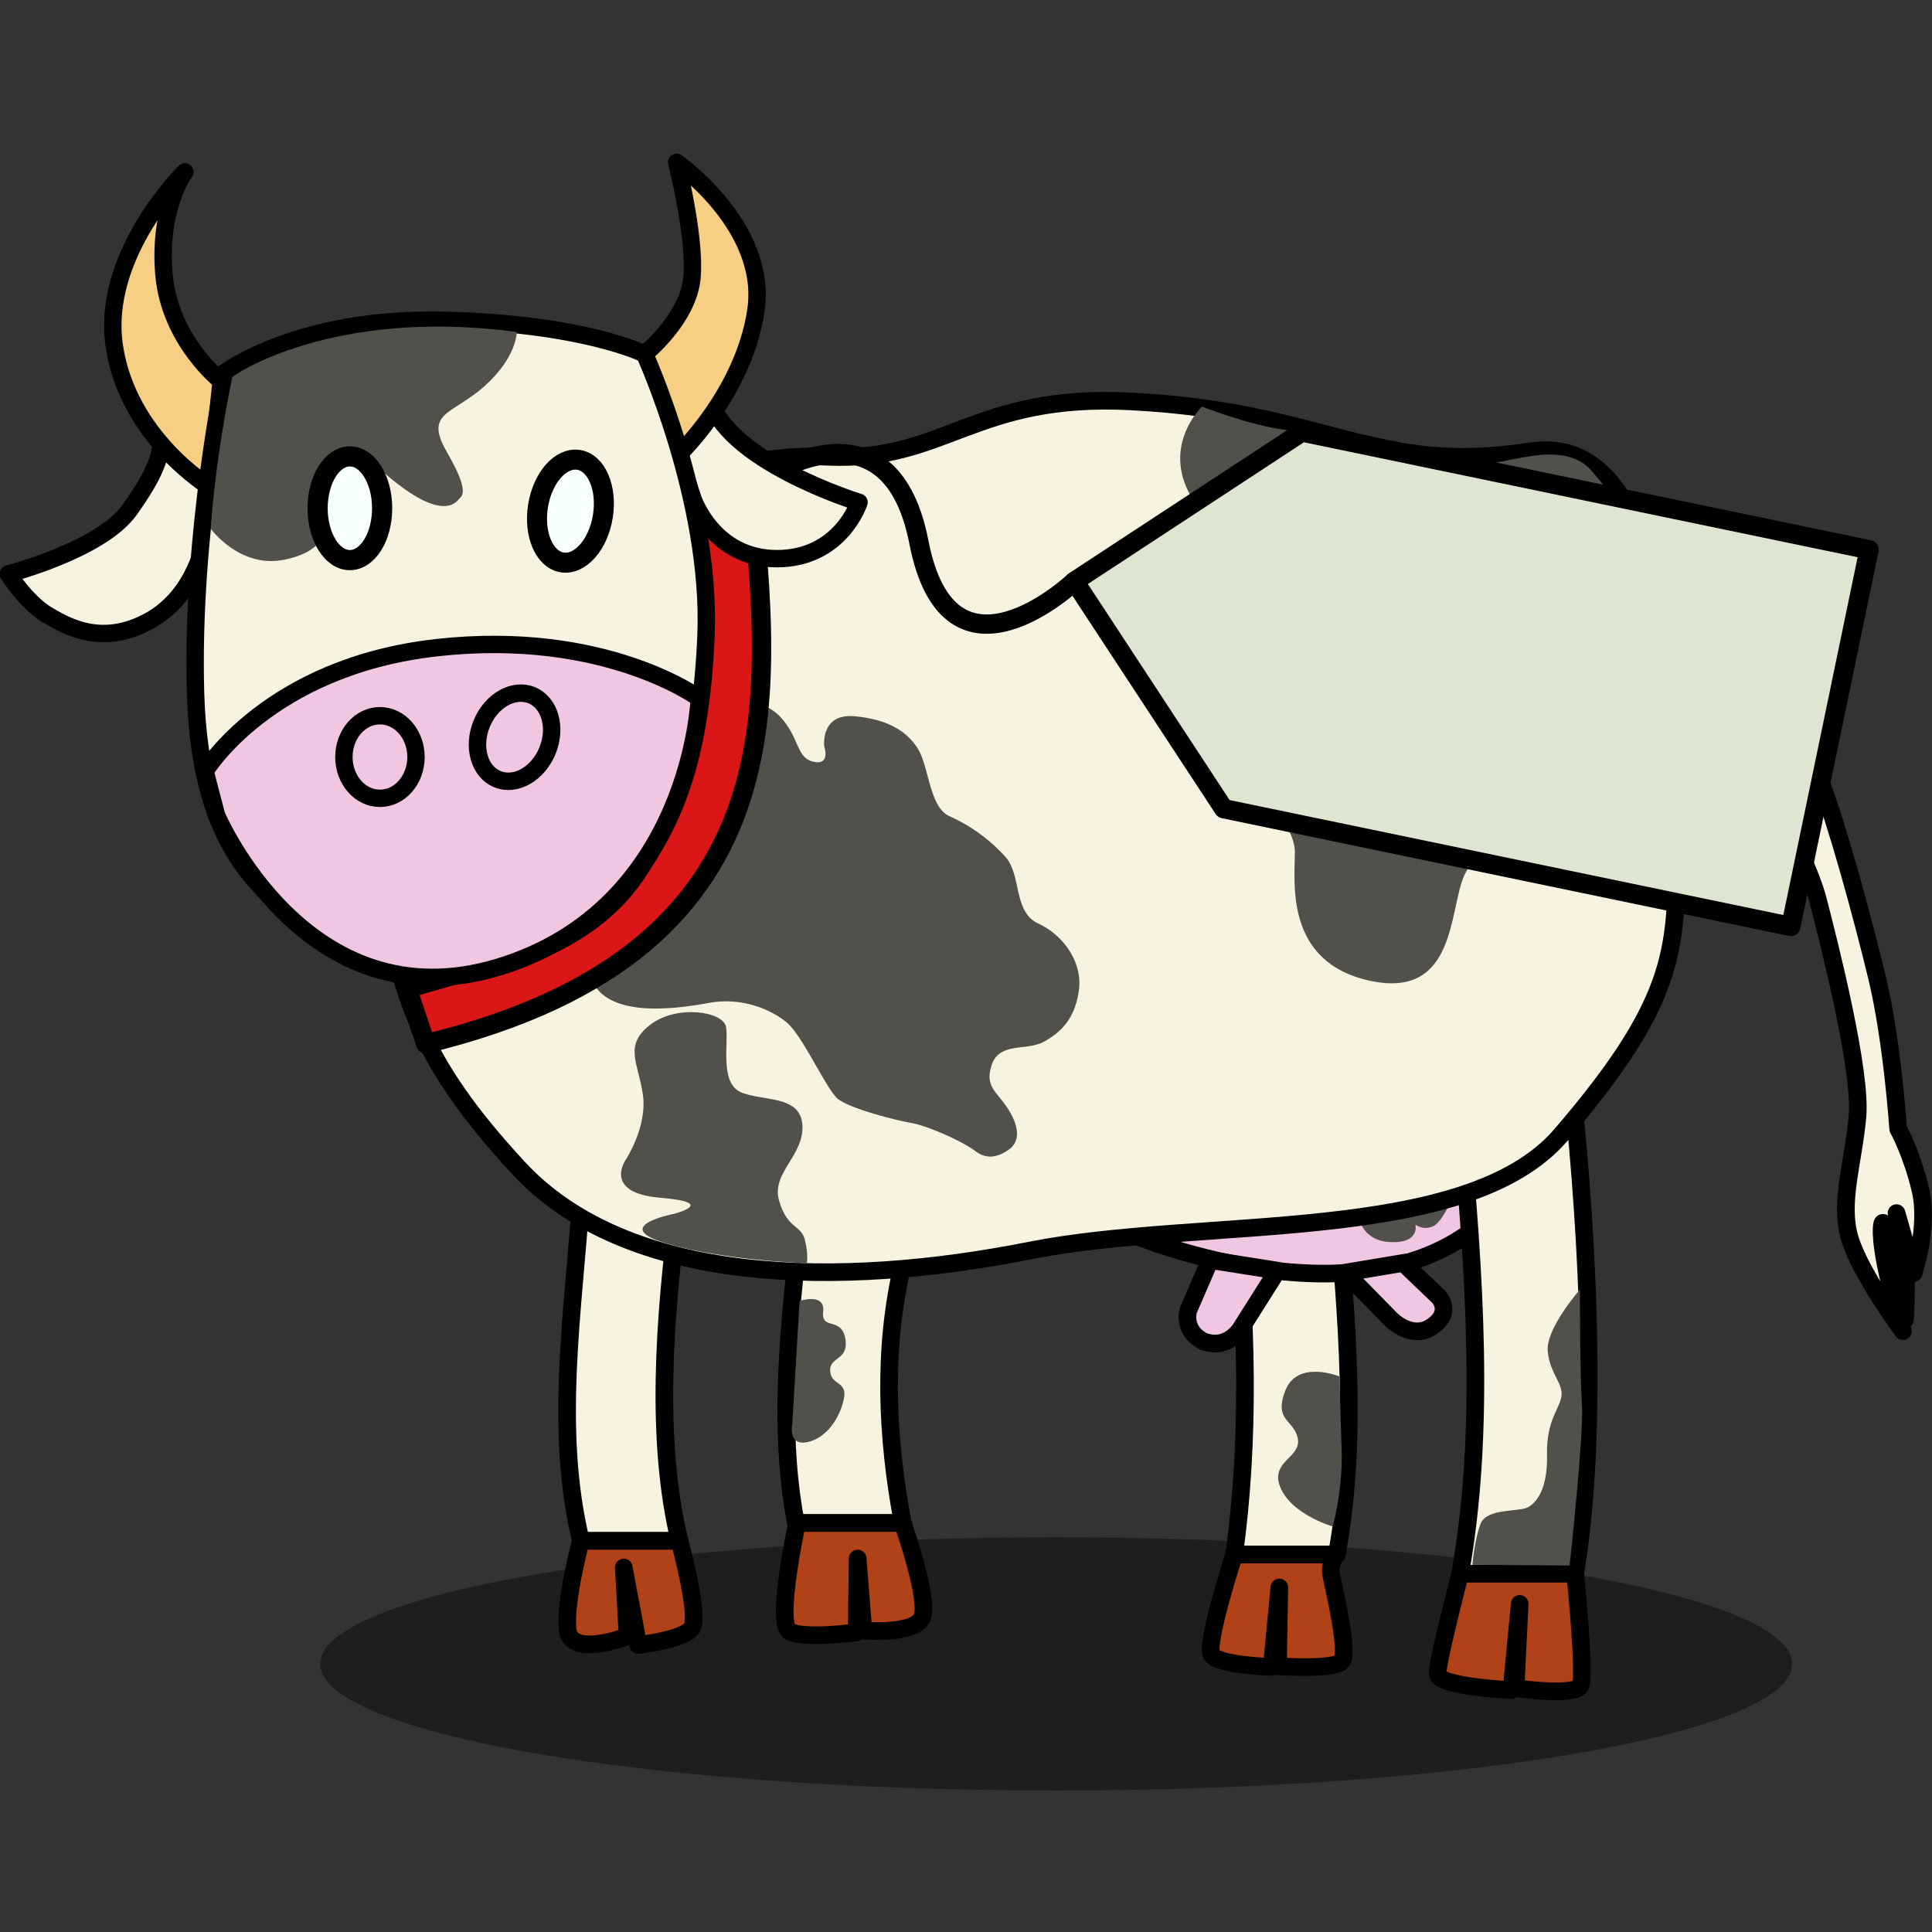 <?xml version="1.0" encoding="UTF-8" standalone="no"?>
<svg
   xmlns:dc="http://purl.org/dc/elements/1.1/"
   xmlns:cc="http://creativecommons.org/ns#"
   xmlns:rdf="http://www.w3.org/1999/02/22-rdf-syntax-ns#"
   xmlns:svg="http://www.w3.org/2000/svg"
   xmlns="http://www.w3.org/2000/svg"
   xmlns:sodipodi="http://sodipodi.sourceforge.net/DTD/sodipodi-0.dtd"
   xmlns:inkscape="http://www.inkscape.org/namespaces/inkscape"
   width="100"
   height="100"
   version="1.1"
   id="svg60"
   sodipodi:docname="cowmain.svg"
   inkscape:version="0.92.2 (5c3e80d, 2017-08-06)">
  <rect width="100%" height="100%" fill="#333333" stroke="none"/>
  <defs
     id="defs64" />
  <sodipodi:namedview
     pagecolor="#ffffff"
     bordercolor="#666666"
     borderopacity="1"
     objecttolerance="10"
     gridtolerance="10"
     guidetolerance="10"
     inkscape:pageopacity="0"
     inkscape:pageshadow="2"
     inkscape:window-width="1920"
     inkscape:window-height="1017"
     id="namedview62"
     showgrid="false"
     inkscape:zoom="9.44"
     inkscape:cx="48.757444"
     inkscape:cy="55.155084"
     inkscape:window-x="-8"
     inkscape:window-y="-8"
     inkscape:window-maximized="1"
     inkscape:current-layer="layer1"
     showguides="true"
     inkscape:guide-bbox="true">
    <sodipodi:guide
       position="-7.097,100"
       orientation="0,1"
       id="guide882"
       inkscape:locked="false" />
    <sodipodi:guide
       position="-6.356,80.085"
       orientation="0,1"
       id="guide884"
       inkscape:locked="false" />
    <sodipodi:guide
       position="10.064,87.712"
       orientation="1,0"
       id="guide886"
       inkscape:locked="false" />
    <sodipodi:guide
       position="50,84.64"
       orientation="1,0"
       id="guide888"
       inkscape:locked="false" />
    <sodipodi:guide
       position="4.979,90.042"
       orientation="0,1"
       id="guide890"
       inkscape:locked="false" />
    <sodipodi:guide
       position="20.021,86.758"
       orientation="1,0"
       id="guide892"
       inkscape:locked="false" />
  </sodipodi:namedview>
  <ellipse
     cx="54.669"
     cy="86.124"
     rx="38.095"
     ry="6.553"
     fill-opacity=".417"
     id="ellipse2" />
  <path
     d="M63.879 61.962h5.316c.478 6.261 1.118 12.353 0 18.502H63.88c.818-5.917.674-12.218 0-18.502zm-22.684 3.474h5.53c-1.033 4.357-.85 8.852 0 13.397h-5.53c-.775-4.066-.548-8.39 0-13.397z"
     fill="#f8f3e0"
     stroke="#000"
     stroke-width=".912"
     stroke-linejoin="round"
     id="path4" />
  <path
     d="M41.256 78.833h5.468s1.434 4.045.988 4.92c-.446.874-3.024.644-3.024.644l-.297-3.729-.05 3.82s-2.726.37-3.47-.045c-.744-.415.385-5.61.385-5.61zm22.623 1.63h5.316s-.425.39-.283 1.1c.141.708.921 3.969.531 4.43-.39.46-3.296.248-3.296.248l.071-4.076-.39 4.111s-2.8-.07-3.119-.638c-.319-.567 1.17-5.174 1.17-5.174z"
     fill="#b14217"
     fill-rule="evenodd"
     stroke="#000"
     stroke-width=".912"
     stroke-linejoin="round"
     id="path6" />
  <path
     d="M69.337 71.248s-2.162-.886-2.8.71c-.638 1.594.46 1.523.638 2.516.177.992-1.489 1.17-.886 2.552.602 1.382 2.694 1.984 2.694 1.984s.531-1.914.46-3.97a302.2 302.2 0 0 1-.106-3.792zm-27.948-3.912s1.331-.439 1.217.55c-.114.988.947.254 1.146 1.398.198 1.144-.821.922-.783 1.669.039.746.864.534.72 1.38-.143.844-.762 2.024-1.838 2.296-1.076.272-.848-.889-.848-.889z"
     fill="#52504a"
     fill-rule="evenodd"
     id="path8" />
  <g
     fill-rule="evenodd"
     id="g18">
    <path
       d="M58.846 63.983s14.673 6.096 19.99-3.332c5.316-9.428-25.377-1.205-19.99 3.332z"
       fill="#f1c6e3"
       stroke="#000"
       stroke-width=".912"
       stroke-linejoin="round"
       id="path10" />
    <path
       d="M62.635 65.218l3.483.55-1.854 2.933s-.652 1.203-1.98.727c-1.103-.576-.777-1.604-.777-1.604z"
       fill="#f1c6e3"
       stroke="#000"
       stroke-width=".912"
       stroke-linejoin="round"
       id="path12" />
    <path
       d="M69.627 65.87l3.007-.502 1.83 1.754s.752.777-.326 1.53c-1.077.75-2.155-.377-2.155-.377z"
       fill="#f1c6e3"
       stroke="#000"
       stroke-width=".912"
       id="path14" />
    <path
       d="M70.304 62.862s.1 1.353 1.654 1.428c1.554.075 1.303-.902 1.303-.902s.376.3.877.1c.501-.2.953-1.328.953-1.328z"
       fill="#52504a"
       id="path16" />
  </g>
  <path
     d="M75.575 57.851h5.954c.81 8.405 1.058 17.32 0 23.605h-5.954c1.316-7.34.76-15.485 0-23.605z"
     fill="#f8f3e0"
     stroke="#000"
     stroke-width=".912"
     stroke-linecap="round"
     stroke-linejoin="round"
     id="path20" />
  <path
     d="M30.066 62.104h5.104c-.825 6.276-1.242 12.483 0 17.65h-5.104c-1.378-5.753-.407-11.715 0-17.65z"
     fill="#f8f3e0"
     stroke="#000"
     stroke-width=".912"
     stroke-linejoin="round"
     id="path22" />
  <path
     d="M35.17 79.755h-5.104s-.839 3.081-.688 4.585c.15 1.504 3.107.35 3.107.35l-.2-3.558.752 4.01s2.305-.25 2.756-.852c.452-.602-.623-4.535-.623-4.535zm46.36 1.701s.531 5.175.283 5.777c-.248.603-3.367.142-3.367.142l.213-4.36-.426 4.466s-3.828-.177-3.828-.85c0-.674 1.17-5.175 1.17-5.175z"
     fill="#b14217"
     fill-rule="evenodd"
     stroke="#000"
     stroke-width=".912"
     stroke-linejoin="round"
     id="path24" />
  <path
     d="M81.776 66.747s-1.773 2.02-1.666 3.19c.106 1.17.815 1.666.709 2.34-.107.673-.78 1.24-.745 3.012.036 1.772-.531 2.48-.992 2.729-.46.248-2.127.035-2.446.85-.319.816-.425 2.127-.425 2.127l5.033.036s.744-6.805.638-8.294c-.106-1.489-.106-5.99-.106-5.99z"
     fill="#52504a"
     fill-rule="evenodd"
     id="path26" />
  <g
     id="g30">
    <path
       d="M85.466 30.507l.552 4.36s.952-.701 2.456 1.053c1.503 1.755 4.962 8.12 5.613 10.626.652 2.507 2.256 8.872 2.056 11.228-.2 2.356-.953 4.461-.401 6.316.55 1.854 2.756 4.812 2.756 4.812s-1.203-3.81-1.102-5.364c.1-1.553 1.203 4.762 1.203 4.762s.25-3.007-.301-5.012c-.551-2.005.752 2.606.752 2.606s.802-2.406.35-4.31c-.45-1.905-1.152-3.158-1.152-3.158s-.301-4.562-1.103-7.87-2.055-7.87-2.957-10.225c-.903-2.356-3.058-7.168-5.765-9.072-2.706-1.905-2.957-.752-2.957-.752z"
       fill="#f8f3e0"
       fill-rule="evenodd"
       stroke="#000"
       stroke-width=".912"
       stroke-linejoin="round"
       id="path28" />
  </g>
  <g
     id="g38">
    <path
       d="M86.775 43.39c0 5.546.198 8.172-5.979 15.354-4.928 5.73-18.517 4.207-27.48 5.983-9.846 1.951-20.827 1.844-26.486-4.282-5.129-5.551-6.283-9.016-7.255-16.062-.5-3.623 9.115-21.37 23.275-20.741 6.098.27 7.54-3.29 15.712-2.864 10.224.532 12.498 3.847 20.674 2.58 7.47-1.157 7.539 14.486 7.539 20.032z"
       fill="#f8f3e0"
       stroke="#000"
       stroke-width=".912"
       id="path32" />
    <path
       d="M36.996 35.92s2.406.1 3.409 1.203c1.002 1.103.802 2.105 1.704 2.306.902.2.551-.802.551-.802s-.2-1.704 1.554-1.554c1.755.15 2.757.802 3.308 1.704.552.902.602 3.008 1.604 3.459a8.772 8.772 0 0 1 2.908 2.105c.852.952.4 2.857 1.704 3.459 1.303.601 2.305 2.004 2.105 3.458-.2 1.454-.902 2.155-1.804 2.657-.903.5-2.306 0-2.707 1.203-.401 1.203.35 1.403.952 2.456.602 1.052.351 1.654-.1 1.954-.451.301-1.053.552-1.704.05-.652-.5-2.456-1.303-3.308-1.453-.853-.15-3.208-.752-3.81-1.253-.601-.501-1.804-3.258-2.656-3.96-.852-.702-2.356-1.303-4.01-1.002-1.654.3-4.862.752-5.915-.903-1.053-1.654-2.907-9.874.551-12.982 3.459-3.107 5.664-2.105 5.664-2.105z"
       fill="#52504a"
       fill-rule="evenodd"
       id="path34" />
    <path
       d="M41.762 65.383s-4.182-.124-7.23-1.01c-3.048-.887.337-1.542.337-1.542s2.357-.585-.674-.833c-3.03-.248-1.807-1.967-1.807-1.967s1.134-1.72.886-3.385c-.248-1.666-.993-2.534.372-3.598 1.365-1.063 3.792-.708 3.934.107.142.815-.337 2.87.744 3.367 1.081.496 3.12.124 3.208 1.719.089 1.595-1.63 2.463-1.205 3.916.425 1.453 1.134 1.24 1.33 2.003.194.762.105 1.223.105 1.223zM62.21 21.046s-1.304 1.253-1.103 3.057c.2 1.805 1.554 2.557 1.454 3.76-.1 1.203-2.857 3.007-3.258 4.31-.401 1.304-1.805 3.66 1.603 4.562 3.409.902 3.108.751 3.409 2.155.3 1.403 2.707 3.659 2.707 5.213 0 1.554-.552 5.714 3.91 6.666 4.46.953 4.06-3.709 4.861-5.463.802-1.755 3.058-2.657 3.71-4.16.651-1.504 1.654-3.46-.602-5.213-2.256-1.755-2.456-1.053-2.256-2.306.2-1.253 1.705-1.353 2.507-2.206.802-.852 2.506-2.055 4.11-2.004 1.604.05 1.904.4 1.904.4s-.902-2.857-1.303-3.508c-.4-.652-.15-.351-1.453-1.905-1.304-1.554-3.81-.601-5.113-.451-1.303.15-4.11 0-5.213-.35-1.103-.352-3.659-1.104-5.564-1.354-1.904-.25-4.31-1.203-4.31-1.203z"
       fill="#52504a"
       fill-rule="evenodd"
       id="path36" />
  </g>
  <g
     inkscape:groupmode="layer"
     id="layer1"
     inkscape:label="collar">
    <path
       style="fill:#da1616;fill-rule:evenodd;stroke:#000000;stroke-width:1px;stroke-linecap:butt;stroke-linejoin:round;stroke-opacity:1;fill-opacity:1"
       d="m 38.771,23.941 -3.231,-0.051 c 2.923,24.042 -7.036,25.053 -14.46,27.276 l 0.953,2.86 C 42.338,49.112 39.713,35.015 38.771,23.941 Z"
       id="path876"
       inkscape:connector-curvature="0"
       sodipodi:nodetypes="ccccc" />
    <path
       style="fill:none;fill-rule:evenodd;stroke:#000000;stroke-width:1px;stroke-linecap:butt;stroke-linejoin:miter;stroke-opacity:1"
       d="m 38.983,25.106 c 0,0 6.992,-5.191 8.581,2.966 1.589,8.157 8.051,2.013 8.051,2.013"
       id="path880"
       inkscape:connector-curvature="0" />
    <path
       style="fill:#dee6d1;fill-opacity:1;fill-rule:evenodd;stroke:#000000;stroke-width:1px;stroke-linecap:butt;stroke-linejoin:round;stroke-opacity:1"
       d="m 63.34,41.859 -7.725,-11.774 11.774,-7.725 29.353,6.094 -4.049,19.499 z"
       id="path896"
       inkscape:connector-curvature="0" />
  </g>
  <g
     transform="translate(-1.549 5.094) scale(.034)"
     id="g58">
    <path
       d="M58.145 723.9s141-36.34 184.609-97.391c43.608-61.052 46.516-82.856 50.876-114.836 4.361-31.98 94.902-94.869 94.902-94.869L357.59 671.571s-13.083 84.31-84.31 123.557c-71.227 39.248-123.558 10.175-155.537-8.722-31.98-18.897-59.598-62.505-59.598-62.505zm1295.172-109.02s-207.867-63.96-228.218-162.805c-20.35-98.846-98.265-63.023-98.265-63.023l73.554 220.013s30.526 91.578 127.918 91.578c97.392 0 125.01-85.763 125.01-85.763z"
       id="path40"
       stroke-linejoin="round"
       stroke-width="26.457"
       stroke="#000"
       fill-rule="evenodd"
       fill="#f8f3e0" />
    <path
       d="M1026.834 389.052s66.285-53.267 72.1-115.772c5.814-62.506-23.258-175.888-23.258-175.888s139.547 97.393 120.65 225.31c-18.897 127.919-120.65 222.404-120.65 222.404zM382.301 430.27s-78.495-61.051-87.217-162.805c-8.722-101.753 31.98-155.537 31.98-155.537S199.145 236.94 219.496 376.487c20.35 139.547 145.362 215.135 145.362 215.135z"
       id="path42"
       stroke-linejoin="round"
       stroke-width="26.457"
       stroke="#000"
       fill-rule="evenodd"
       fill="#f6cf85" />
    <path
       d="M388.532 416.804S499.54 333.548 716.42 337.66c216.879 4.111 310.414 51.393 310.414 51.393s101.758 223.046 93.535 427.59c-8.222 204.545-55.504 289.858-105.87 364.892-50.364 75.034-137.733 122.315-241.547 145.956-103.814 23.64-203.516-18.501-262.105-67.839-58.588-49.337-160.346-108.953-167.541-353.584-7.195-244.631 45.226-489.263 45.226-489.263z"
       id="path44"
       stroke-linejoin="round"
       stroke-width="26.457"
       stroke="#000"
       fill-rule="evenodd"
       fill="#f8f3e0" />
    <path
       d="M832.195 355.59s.727 37.794-48.696 82.129c-49.423 44.335-93.031 39.248-57.418 101.026 35.614 61.779 22.531 66.14 17.444 71.954-5.088 5.815-28.346 34.16-115.563-42.881-87.217-77.042-79.949 45.789-83.583 65.412-3.634 19.624 1.454 55.238-66.14 69.047-67.592 13.81-111.928-47.242-111.928-47.242 5.624-77.855 17.409-154.478 32.707-230.399-.918-1.835 151.434-107.051 433.177-69.046z"
       id="path46"
       fill-rule="evenodd"
       fill="#52504a" />
    <ellipse
       cx="578.198"
       cy="623.908"
       rx="49.109"
       ry="78.953"
       id="ellipse48"
       stroke-linejoin="round"
       stroke-linecap="round"
       stroke-width="30.695"
       stroke="#000"
       fill="#f8ffff" />
    <ellipse
       cx="1001.832"
       cy="475.869"
       rx="49.968"
       ry="79.041"
       transform="rotate(9.1)"
       id="ellipse50"
       stroke-linejoin="round"
       stroke-linecap="round"
       stroke-width="30.453"
       stroke="#000"
       fill="#f8ffff" />
    <path
       d="M357.696 1024.27s95.591-159.318 352.557-188.098c256.965-28.78 399.838 77.09 399.838 77.09s-11.307 319.665-305.275 409.089c-293.969 89.424-429.646-231.27-429.646-231.27z"
       id="path52"
       stroke-linejoin="round"
       stroke-width="26.457"
       stroke="#000"
       fill-rule="evenodd"
       fill="#f1c6e3" />
    <ellipse
       ry="62.869"
       rx="54.874"
       cy="1002.632"
       cx="623.965"
       id="ellipse54"
       stroke-linejoin="round"
       stroke-linecap="round"
       stroke-width="26.457"
       stroke="#000"
       fill="none" />
    <ellipse
       cx="1134.38"
       cy="588.213"
       rx="54.118"
       ry="69.018"
       transform="rotate(22.148)"
       id="ellipse56"
       stroke-linejoin="round"
       stroke-linecap="round"
       stroke-width="26.514"
       stroke="#000"
       fill="none" />
  </g>
</svg>
